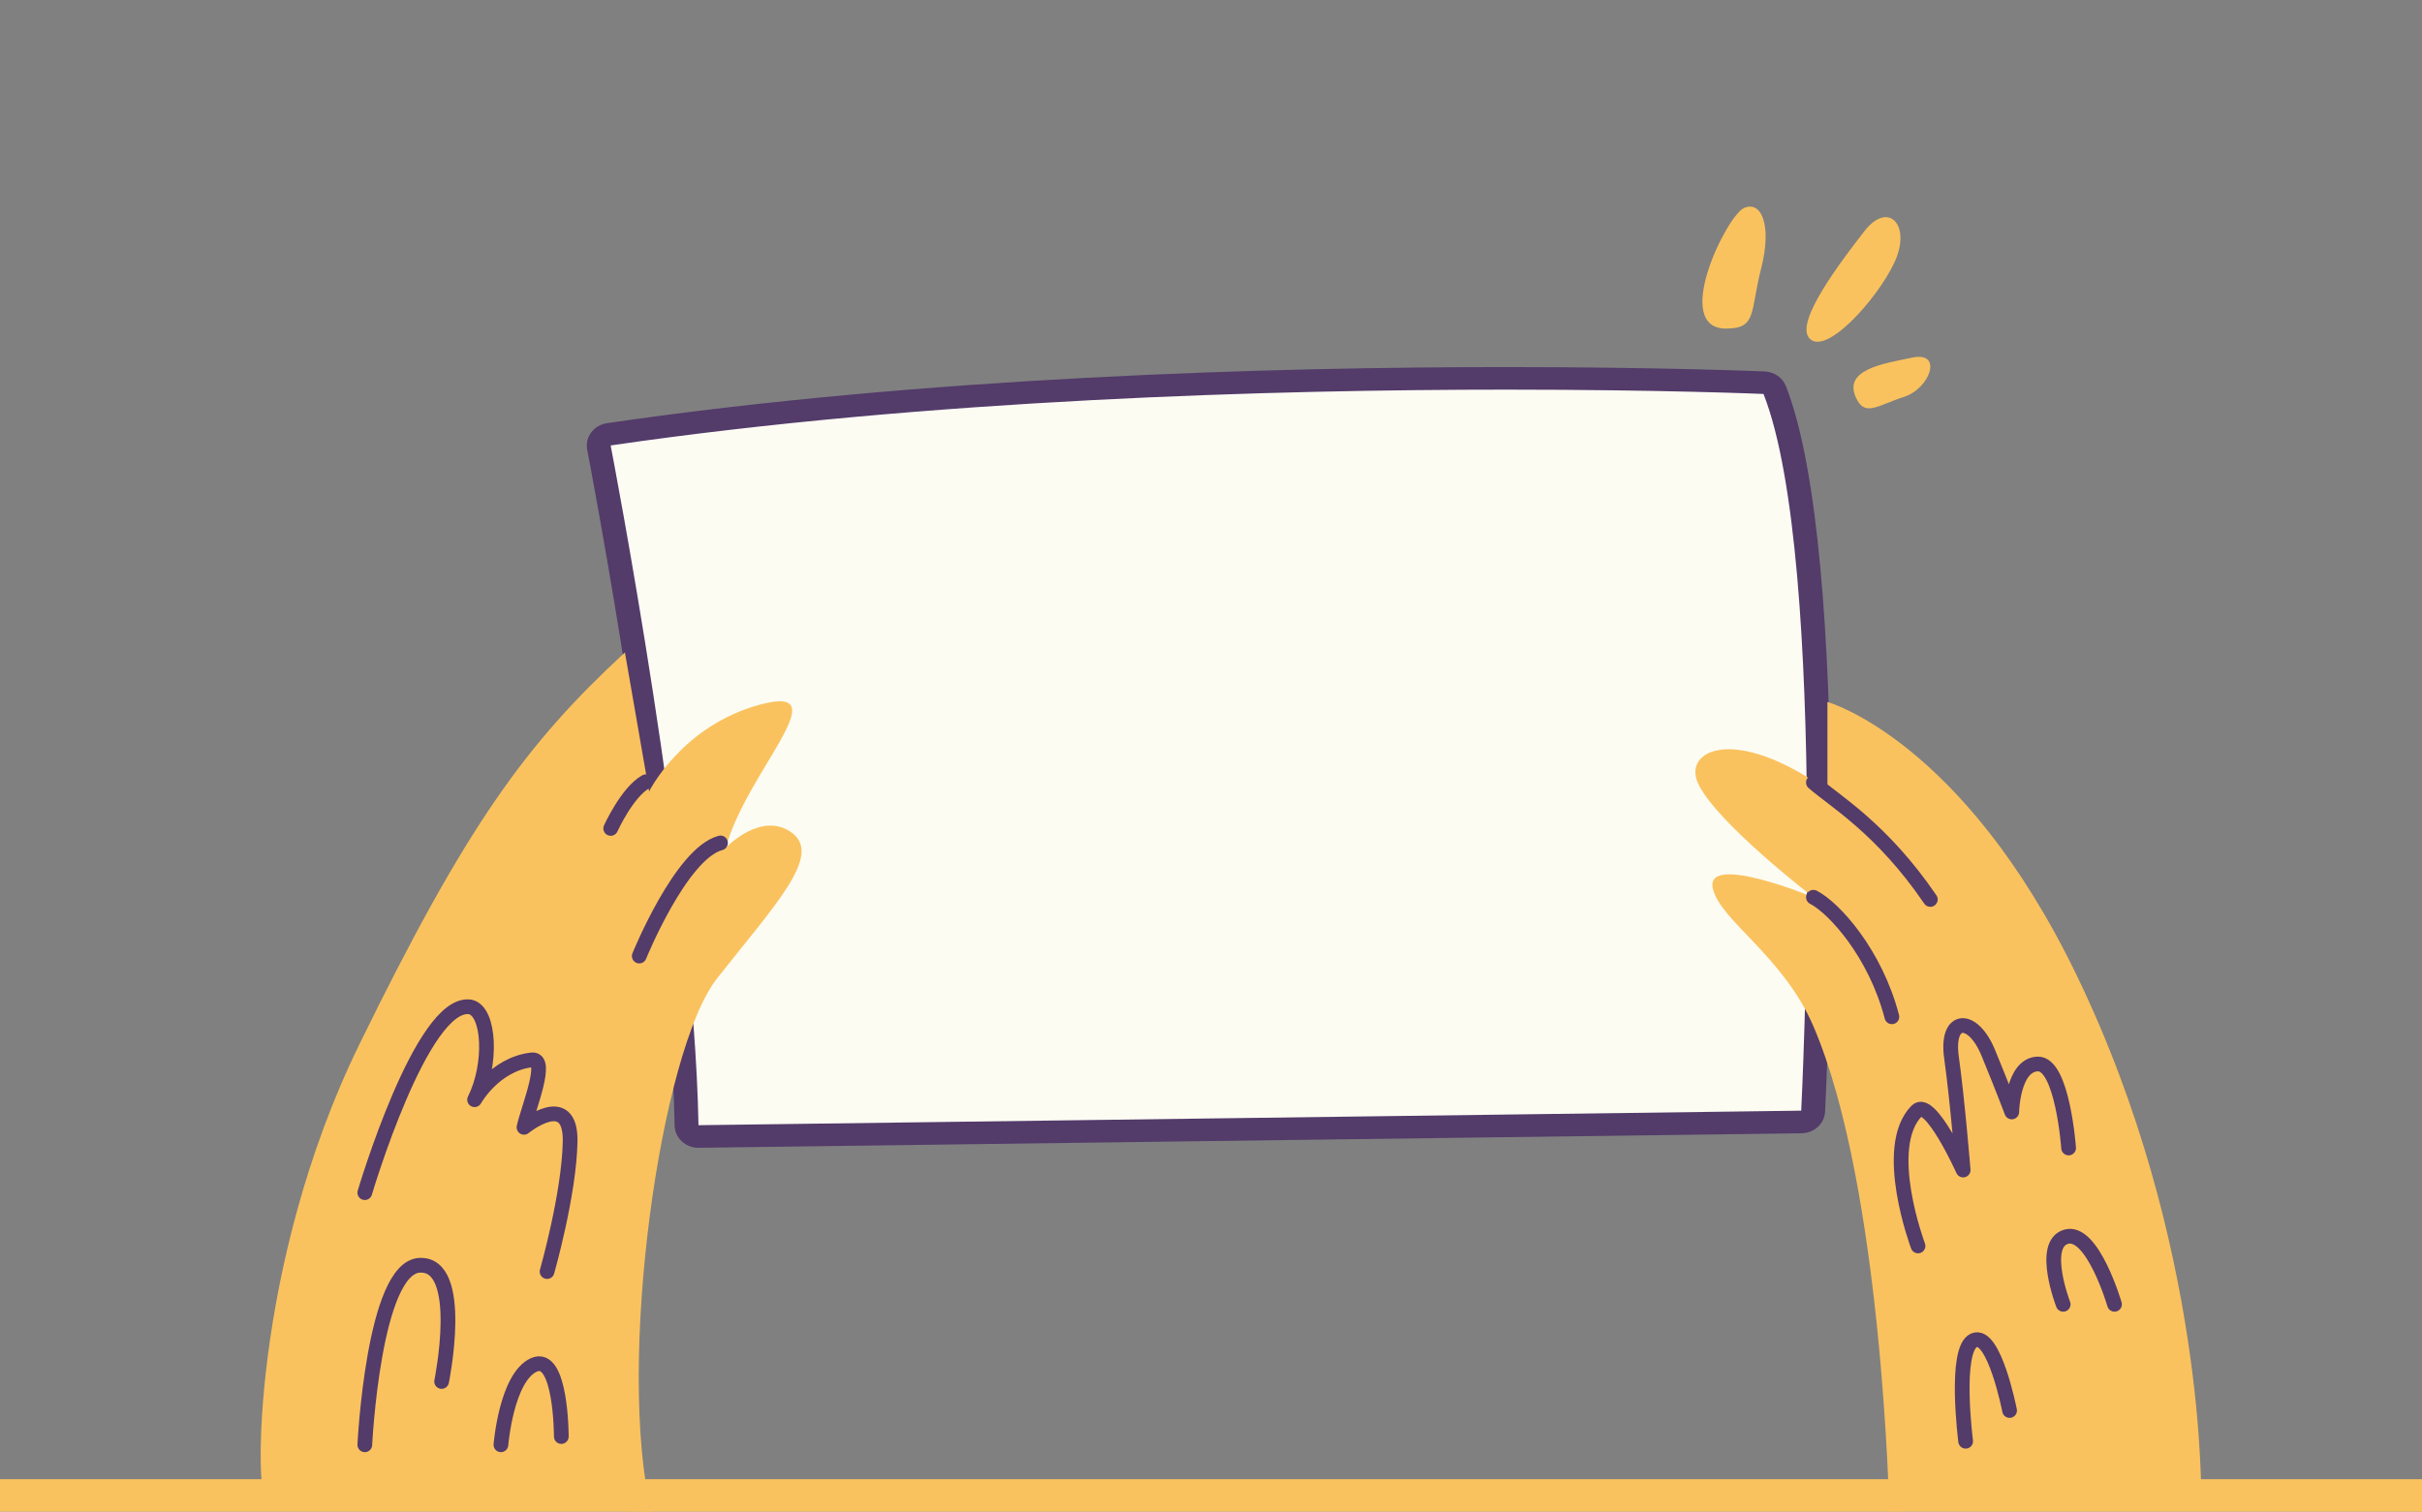 <?xml version="1.0" encoding="UTF-8"?>
<svg width="668px" height="417px" viewBox="0 0 668 417" version="1.1" xmlns="http://www.w3.org/2000/svg" xmlns:xlink="http://www.w3.org/1999/xlink">
    <rect x="0" y="0" width="668" height="417" fill="#808080" stroke="none"/>
    <title>Artboard</title>
    <g id="Artboard" stroke="none" stroke-width="1" fill="none" fill-rule="evenodd">
        <g id="Palumba_Badge-Sign-with-line" transform="translate(0, 57)">
            <path d="M476.104,33.633 C484.607,33.633 482.656,29.047 485.737,17.037 C488.818,5.008 485.737,-1.858 480.916,0.44 C476.094,2.738 460.959,33.652 476.094,33.652 L476.094,33.652 L476.104,33.633 Z" id="Path" fill="#FAC25E" fill-rule="nonzero"></path>
            <path d="M498.852,36.073 C495.381,31.382 507.545,15.372 514.207,6.776 C520.869,-1.81 527.312,5.159 522.46,15.467 C517.608,25.775 503.083,41.804 498.842,36.073 L498.852,36.073 Z" id="Path" fill="#FAC25E" fill-rule="nonzero"></path>
            <path d="M511.796,52.509 C508.585,45.009 519.029,43.355 527.512,41.633 C535.995,39.912 532.273,50.23 525.051,52.509 C517.828,54.797 514.257,58.23 511.806,52.509 L511.796,52.509 Z" id="Path" fill="#FAC25E" fill-rule="nonzero"></path>
            <path d="M192.656,256.507 C190.866,256.507 189.385,255.145 189.355,253.452 C188.155,185.8 165.417,67.63 165.177,66.448 C165.017,65.625 165.217,64.774 165.737,64.083 C166.257,63.403 167.038,62.939 167.918,62.807 C255.258,50.05 350.801,47.374 415.573,47.374 C458.078,47.374 486.247,48.556 486.528,48.565 C487.848,48.622 488.998,49.416 489.469,50.589 C507.665,96.841 500.392,243.324 500.072,249.528 C499.992,251.164 498.572,252.469 496.821,252.488 C496.821,252.488 192.656,256.497 192.636,256.497 L192.646,256.497 L192.656,256.507 Z" id="Path" fill="#FCFCF3" fill-rule="nonzero"></path>
            <path d="M415.583,50.485 C458.518,50.485 486.387,51.676 486.387,51.676 C504.554,97.863 496.781,249.386 496.781,249.386 L192.646,253.396 C191.436,184.693 168.418,65.88 168.418,65.88 C256.128,53.076 352.221,50.485 415.563,50.485 M415.583,44.262 C350.701,44.262 254.988,46.948 167.428,59.733 C165.677,59.989 164.096,60.916 163.066,62.277 C162.036,63.639 161.636,65.36 161.946,67.006 C162.176,68.188 184.874,186.102 186.064,253.5 C186.124,256.904 189.055,259.627 192.646,259.627 L192.736,259.627 L496.871,255.618 C500.352,255.571 503.193,252.979 503.363,249.689 C503.683,243.447 510.986,96.349 492.56,49.511 C491.639,47.175 489.328,45.567 486.688,45.463 C486.407,45.454 458.168,44.262 415.583,44.262 L415.583,44.262 Z" id="Shape" fill="#533B6A" fill-rule="nonzero"></path>
            <path d="M73.645,357.711 C70.014,357.135 69.404,291.875 99.074,231.182 C128.744,170.499 145.1,148.172 172.359,122.979 L179.022,161.335 C179.022,161.335 188.105,143.018 209.912,137.297 C231.71,131.575 205.671,156.191 200.229,176.797 C200.229,176.797 210.102,166.489 218.485,172.787 C226.868,179.085 213.554,192.816 197.798,212.864 C182.053,232.894 169.939,319.355 179.632,360 L73.655,357.711 L73.645,357.711 L73.645,357.711 Z" id="Path" fill="#FAC25E" fill-rule="nonzero"></path>
            <path d="M521.079,360 C521.079,360 519.219,270.54 500.152,226.113 C491.809,206.68 474.323,196.873 472.393,188.05 C470.222,178.111 500.152,190.509 500.152,190.509 C500.152,190.509 472.963,169.657 468.221,158.858 C464.35,150.035 478.275,142.725 504.014,161.052 L504.014,136.644 C504.014,136.644 541.206,146.98 572.577,211.673 C608.63,285.983 607.099,357.125 607.099,357.125 L521.079,359.981 L521.079,359.981 L521.079,360 Z" id="Path" fill="#FAC25E" fill-rule="nonzero"></path>
            <path d="M100.615,272.006 C100.615,272.006 116.36,218.765 129.685,220.77 C135.137,221.914 135.737,236.742 130.895,246.369 C130.895,246.369 136.317,236.601 146.64,235.381 C151.492,234.804 145.73,248.544 144.52,253.982 C144.52,253.982 157.544,243.39 157.244,257.991 C156.944,272.592 150.882,293.775 150.882,293.775" id="Path" stroke="#533B6A" stroke-width="4.06" stroke-linecap="round" stroke-linejoin="round"></path>
            <path d="M100.615,341.56 C100.615,341.56 103.035,292.612 115.75,292.035 C128.474,291.458 121.802,324.093 121.802,324.093" id="Path" stroke="#533B6A" stroke-width="4.06" stroke-linecap="round" stroke-linejoin="round"></path>
            <path d="M138.158,341.56 C138.158,341.56 139.668,322.958 147.241,319.526 C154.813,316.093 154.813,339.281 154.813,339.281" id="Path" stroke="#533B6A" stroke-width="4.06" stroke-linecap="round" stroke-linejoin="round"></path>
            <path d="M168.438,171.53 C168.438,171.53 172.98,161.506 178.121,158.65" id="Path" stroke="#533B6A" stroke-width="4.06" stroke-linecap="round" stroke-linejoin="round"></path>
            <path d="M176.311,206.737 C176.311,206.737 187.815,178.395 198.718,175.53" id="Path" stroke="#533B6A" stroke-width="4.06" stroke-linecap="round" stroke-linejoin="round"></path>
            <path d="M529.002,286.711 C529.002,286.711 518.739,259.448 528.662,249.433 C532.393,245.66 541.446,265.765 541.446,265.765 C541.446,265.765 539.856,246.209 538.235,234.757 C536.615,223.295 544.127,223.049 548.399,233.48 C552.68,243.911 554.851,249.745 554.851,249.745 C554.851,249.745 555.091,236.809 561.973,236.506 C568.856,236.213 570.536,259.684 570.536,259.684" id="Path" stroke="#533B6A" stroke-width="4.06" stroke-linecap="round" stroke-linejoin="round"></path>
            <path d="M500.152,190.518 C505.874,193.459 517.238,205.999 521.79,223.494" id="Path" stroke="#533B6A" stroke-width="4.06" stroke-linecap="round" stroke-linejoin="round"></path>
            <path d="M500.152,158.858 C506.064,164.012 519.029,171.52 532.393,191.124" id="Path" stroke="#533B6A" stroke-width="4.06" stroke-linecap="round" stroke-linejoin="round"></path>
            <path d="M542.137,340.586 C542.137,340.586 538.876,315.157 544.427,312.736 C549.979,310.305 554.251,332.103 554.251,332.103" id="Path" stroke="#533B6A" stroke-width="4.06" stroke-linecap="round" stroke-linejoin="round"></path>
            <path d="M569.036,302.806 C569.036,302.806 562.634,286.172 569.896,284.158 C577.149,282.144 583.191,302.806 583.191,302.806" id="Path" stroke="#533B6A" stroke-width="4.06" stroke-linecap="round" stroke-linejoin="round"></path>
            <rect id="Rectangle" fill="#FAC25E" fill-rule="nonzero" x="0" y="351.054" width="668" height="8.946"></rect>
        </g>
    </g>
</svg>